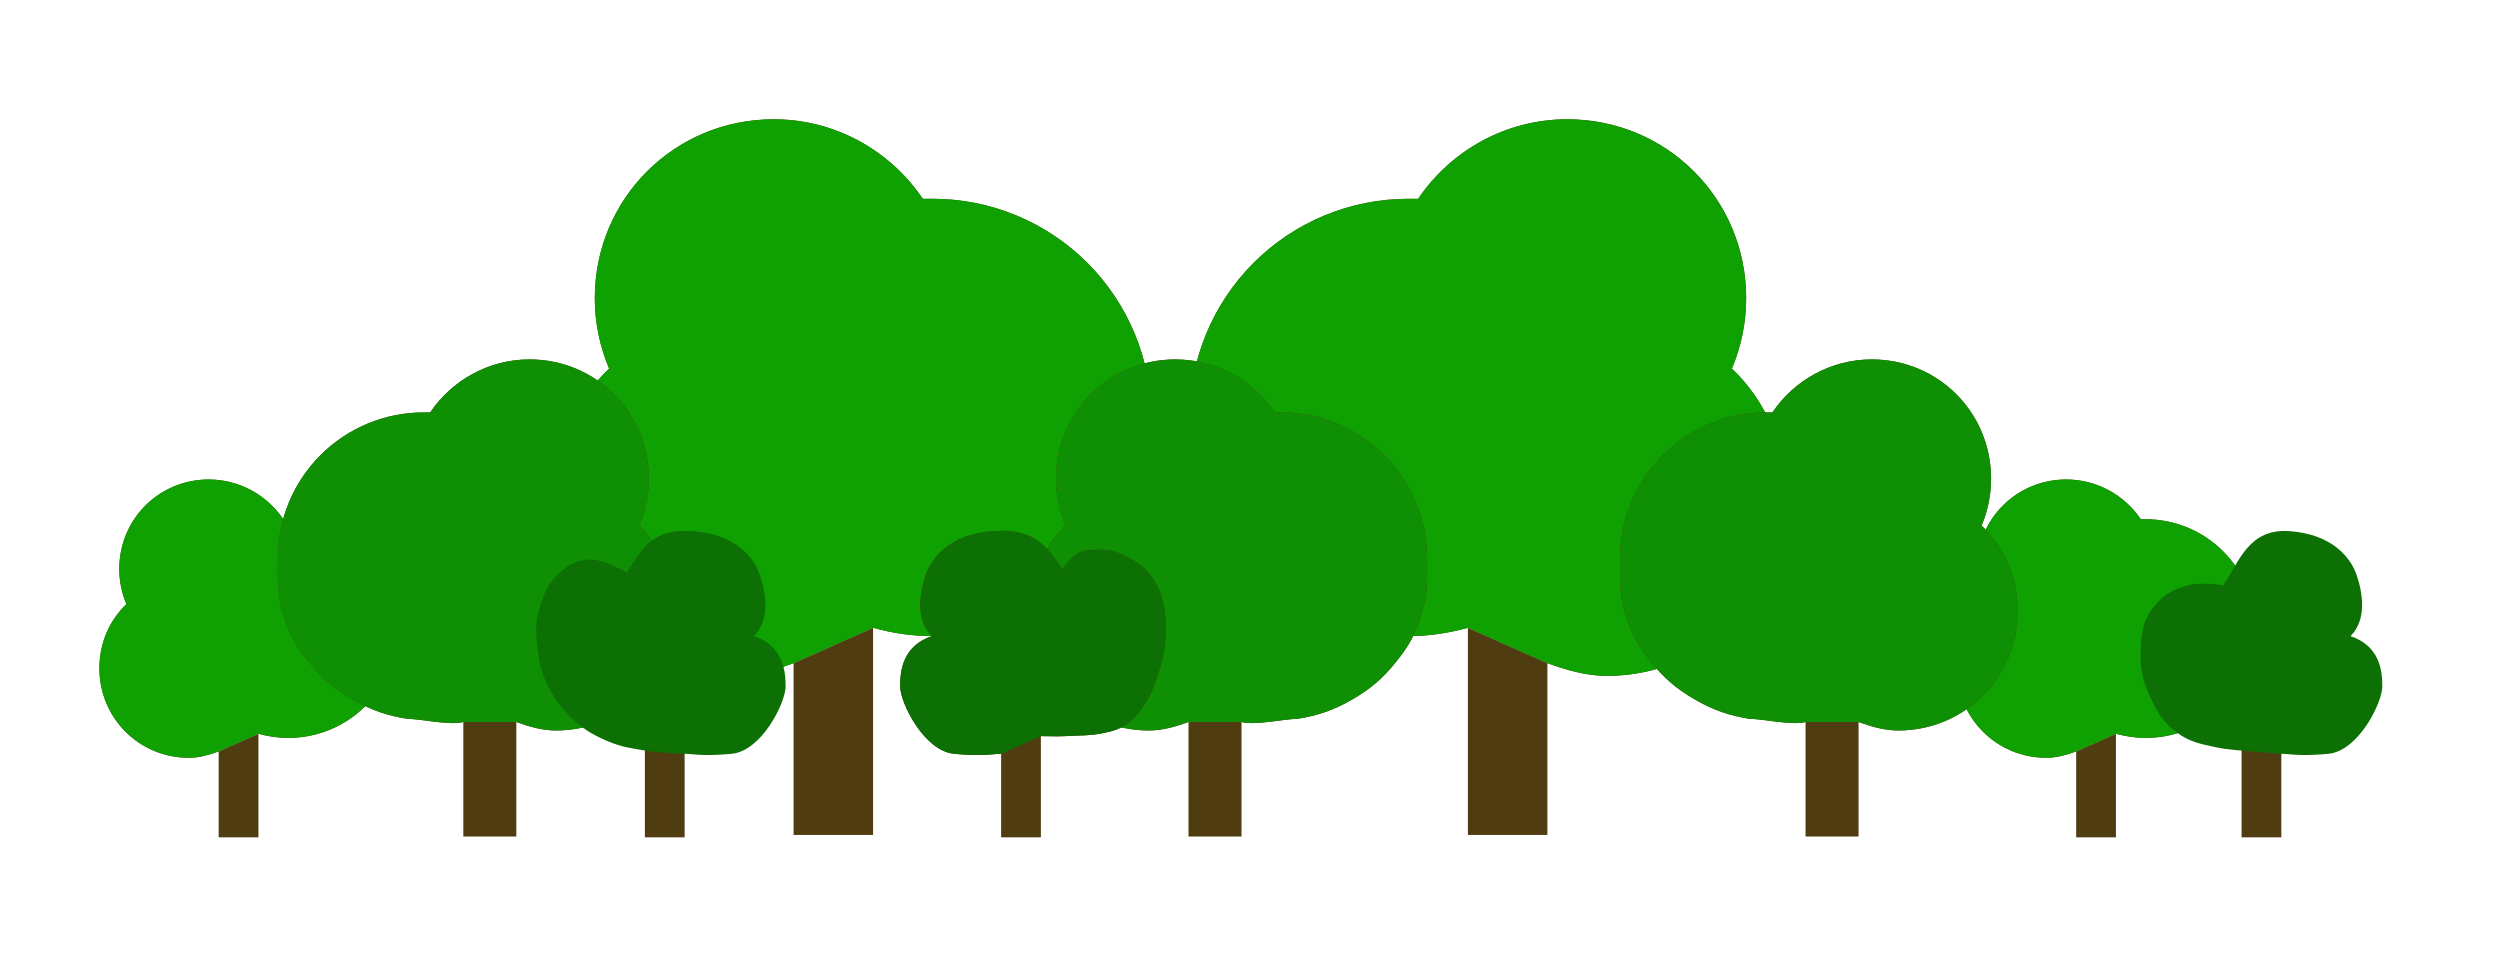 <svg width="393" height="150" viewBox="0 0 393 150" fill="none" xmlns="http://www.w3.org/2000/svg">
<path d="M124.75 104.25L124.75 131.25H137.25V98.688L124.75 104.25Z" fill="#4F3D11"/>
<path fill-rule="evenodd" clip-rule="evenodd" d="M115.375 106.25C118.688 106.25 121.813 105.312 124.75 104.25L137.25 98.688C140.375 99.562 143.5 100 146.625 100C151.139 100 155.609 99.111 159.78 97.383C163.95 95.656 167.74 93.124 170.932 89.932C174.124 86.74 176.656 82.95 178.383 78.78C180.111 74.609 181 70.139 181 65.625C181 61.111 180.111 56.641 178.383 52.47C176.656 48.3 174.124 44.51 170.932 41.318C167.74 38.126 163.95 35.594 159.78 33.867C155.609 32.139 151.139 31.25 146.625 31.25H145.063C140 23.75 131.375 18.75 121.625 18.75C106 18.75 93.5 31.25 93.5 46.875C93.5 50.812 94.313 54.562 95.75 57.938C90.375 63.062 87.25 70.188 87.25 78.125C87.25 93.75 99.75 106.25 115.375 106.25Z" fill="#4F3D11"/>
<path fill-rule="evenodd" clip-rule="evenodd" d="M115.375 106.25C118.688 106.25 121.813 105.312 124.75 104.25L137.25 98.688C140.375 99.562 143.5 100 146.625 100C151.139 100 155.609 99.111 159.78 97.383C163.95 95.656 167.74 93.124 170.932 89.932C174.124 86.74 176.656 82.95 178.383 78.78C180.111 74.609 181 70.139 181 65.625C181 61.111 180.111 56.641 178.383 52.47C176.656 48.3 174.124 44.51 170.932 41.318C167.74 38.126 163.95 35.594 159.78 33.867C155.609 32.139 151.139 31.25 146.625 31.25H145.063C140 23.75 131.375 18.75 121.625 18.75C106 18.75 93.5 31.25 93.5 46.875C93.5 50.812 94.313 54.562 95.75 57.938C90.375 63.062 87.25 70.188 87.25 78.125C87.25 93.75 99.75 106.25 115.375 106.25Z" fill="#0FA002"/>
<path d="M34.375 118.125V131.625H40.625V115.344L34.375 118.125Z" fill="#4F3D11"/>
<path fill-rule="evenodd" clip-rule="evenodd" d="M29.688 119.125C31.344 119.125 32.906 118.656 34.375 118.125L40.625 115.344C42.188 115.781 43.75 116 45.312 116C47.57 116 49.805 115.555 51.89 114.692C53.975 113.828 55.87 112.562 57.466 110.966C59.062 109.37 60.328 107.475 61.192 105.39C62.055 103.305 62.5 101.07 62.5 98.812C62.5 96.555 62.055 94.32 61.192 92.235C60.328 90.15 59.062 88.255 57.466 86.659C55.87 85.063 53.975 83.797 51.89 82.933C49.805 82.07 47.57 81.625 45.312 81.625H44.531C42 77.875 37.688 75.375 32.812 75.375C25 75.375 18.75 81.625 18.75 89.438C18.75 91.406 19.156 93.281 19.875 94.969C17.188 97.531 15.625 101.094 15.625 105.062C15.625 112.875 21.875 119.125 29.688 119.125Z" fill="#4F3D11"/>
<path fill-rule="evenodd" clip-rule="evenodd" d="M29.688 119.125C31.344 119.125 32.906 118.656 34.375 118.125L40.625 115.344C42.188 115.781 43.75 116 45.312 116C47.57 116 49.805 115.555 51.89 114.692C53.975 113.828 55.87 112.562 57.466 110.966C59.062 109.37 60.328 107.475 61.192 105.39C62.055 103.305 62.5 101.07 62.5 98.812C62.5 96.555 62.055 94.32 61.192 92.235C60.328 90.15 59.062 88.255 57.466 86.659C55.87 85.063 53.975 83.797 51.89 82.933C49.805 82.07 47.57 81.625 45.312 81.625H44.531C42 77.875 37.688 75.375 32.812 75.375C25 75.375 18.75 81.625 18.75 89.438C18.75 91.406 19.156 93.281 19.875 94.969C17.188 97.531 15.625 101.094 15.625 105.062C15.625 112.875 21.875 119.125 29.688 119.125Z" fill="#0FA002"/>
<path d="M326.375 118.125V131.625H332.625V115.344L326.375 118.125Z" fill="#4F3D11"/>
<path fill-rule="evenodd" clip-rule="evenodd" d="M321.688 119.125C323.344 119.125 324.906 118.656 326.375 118.125L332.625 115.344C334.188 115.781 335.75 116 337.313 116C339.57 116 341.805 115.555 343.89 114.692C345.975 113.828 347.87 112.562 349.466 110.966C351.062 109.37 352.328 107.475 353.192 105.39C354.055 103.305 354.5 101.07 354.5 98.812C354.5 96.555 354.055 94.32 353.192 92.235C352.328 90.15 351.062 88.255 349.466 86.659C347.87 85.063 345.975 83.797 343.89 82.933C341.805 82.07 339.57 81.625 337.313 81.625H336.531C334 77.875 329.688 75.375 324.812 75.375C317 75.375 310.75 81.625 310.75 89.438C310.75 91.406 311.156 93.281 311.875 94.969C309.188 97.531 307.625 101.094 307.625 105.062C307.625 112.875 313.875 119.125 321.688 119.125Z" fill="#4F3D11"/>
<path fill-rule="evenodd" clip-rule="evenodd" d="M321.688 119.125C323.344 119.125 324.906 118.656 326.375 118.125L332.625 115.344C334.188 115.781 335.75 116 337.313 116C339.57 116 341.805 115.555 343.89 114.692C345.975 113.828 347.87 112.562 349.466 110.966C351.062 109.37 352.328 107.475 353.192 105.39C354.055 103.305 354.5 101.07 354.5 98.812C354.5 96.555 354.055 94.32 353.192 92.235C352.328 90.15 351.062 88.255 349.466 86.659C347.87 85.063 345.975 83.797 343.89 82.933C341.805 82.07 339.57 81.625 337.313 81.625H336.531C334 77.875 329.688 75.375 324.812 75.375C317 75.375 310.75 81.625 310.75 89.438C310.75 91.406 311.156 93.281 311.875 94.969C309.188 97.531 307.625 101.094 307.625 105.062C307.625 112.875 313.875 119.125 321.688 119.125Z" fill="#0FA002"/>
<path d="M243.25 104.25L243.25 131.25H230.75V98.688L243.25 104.25Z" fill="#4F3D11"/>
<path fill-rule="evenodd" clip-rule="evenodd" d="M252.625 106.25C249.312 106.25 246.187 105.312 243.25 104.25L230.75 98.688C227.625 99.562 224.5 100 221.375 100C216.861 100 212.391 99.111 208.22 97.383C204.05 95.656 200.26 93.124 197.068 89.932C193.876 86.74 191.344 82.95 189.617 78.78C187.889 74.609 187 70.139 187 65.625C187 61.111 187.889 56.641 189.617 52.47C191.344 48.3 193.876 44.51 197.068 41.318C200.26 38.126 204.05 35.594 208.22 33.867C212.391 32.139 216.861 31.25 221.375 31.25H222.937C228 23.75 236.625 18.75 246.375 18.75C262 18.75 274.5 31.25 274.5 46.875C274.5 50.812 273.687 54.562 272.25 57.938C277.625 63.062 280.75 70.188 280.75 78.125C280.75 93.75 268.25 106.25 252.625 106.25Z" fill="#4F3D11"/>
<path fill-rule="evenodd" clip-rule="evenodd" d="M252.625 106.25C249.312 106.25 246.187 105.312 243.25 104.25L230.75 98.688C227.625 99.562 224.5 100 221.375 100C216.861 100 212.391 99.111 208.22 97.383C204.05 95.656 200.26 93.124 197.068 89.932C193.876 86.74 191.344 82.95 189.617 78.78C187.889 74.609 187 70.139 187 65.625C187 61.111 187.889 56.641 189.617 52.47C191.344 48.3 193.876 44.51 197.068 41.318C200.26 38.126 204.05 35.594 208.22 33.867C212.391 32.139 216.861 31.25 221.375 31.25H222.937C228 23.75 236.625 18.75 246.375 18.75C262 18.75 274.5 31.25 274.5 46.875C274.5 50.812 273.687 54.562 272.25 57.938C277.625 63.062 280.75 70.188 280.75 78.125C280.75 93.75 268.25 106.25 252.625 106.25Z" fill="#0FA002"/>
<path d="M186.833 113.5L186.833 131.5H195.167V109.792L186.833 113.5Z" fill="#4F3D11"/>
<path fill-rule="evenodd" clip-rule="evenodd" d="M180.583 114.833C182.792 114.833 184.875 114.208 186.833 113.5H195.167C197.25 114.083 201.917 113 204 113C207 112.5 209.448 111.755 212.5 110C215.621 108.205 217.5 106.5 219.5 104C221.5 101.5 222.532 99.675 223.5 96.5C224.501 93.216 224.333 90.76 224.333 87.75C224.333 84.74 223.741 81.76 222.589 78.98C221.437 76.2 219.749 73.674 217.621 71.546C215.493 69.418 212.967 67.729 210.187 66.578C207.406 65.426 204.426 64.833 201.417 64.833H200.375C197 59.833 191.25 56.5 184.75 56.5C174.333 56.5 166 64.833 166 75.25C166 77.875 166.542 80.375 167.5 82.625C163.917 86.042 161.833 90.792 161.833 96.083C161.833 106.5 170.167 114.833 180.583 114.833Z" fill="#4F3D11"/>
<path fill-rule="evenodd" clip-rule="evenodd" d="M180.583 114.833C182.792 114.833 184.875 114.208 186.833 113.5H195.167C197.25 114.083 201.917 113 204 113C207 112.5 209.448 111.755 212.5 110C215.621 108.205 217.5 106.5 219.5 104C221.5 101.5 222.532 99.675 223.5 96.5C224.501 93.216 224.333 90.76 224.333 87.75C224.333 84.74 223.741 81.76 222.589 78.98C221.437 76.2 219.749 73.674 217.621 71.546C215.493 69.418 212.967 67.729 210.187 66.578C207.406 65.426 204.426 64.833 201.417 64.833H200.375C197 59.833 191.25 56.5 184.75 56.5C174.333 56.5 166 64.833 166 75.25C166 77.875 166.542 80.375 167.5 82.625C163.917 86.042 161.833 90.792 161.833 96.083C161.833 106.5 170.167 114.833 180.583 114.833Z" fill="#0F8F04"/>
<path d="M81.167 113.5L81.167 131.5H72.833V109.792L81.167 113.5Z" fill="#4F3D11"/>
<path fill-rule="evenodd" clip-rule="evenodd" d="M87.417 114.833C85.208 114.833 83.125 114.208 81.167 113.5H72.833C70.75 114.083 66.083 113 64 113C61 112.5 58.552 111.755 55.5 110C52.379 108.205 50.5 106.5 48.5 104C46.5 101.5 45.468 99.675 44.5 96.5C43.499 93.216 43.667 90.76 43.667 87.75C43.667 84.74 44.259 81.76 45.411 78.98C46.563 76.2 48.251 73.674 50.379 71.546C52.507 69.418 55.033 67.729 57.813 66.578C60.594 65.426 63.574 64.833 66.583 64.833H67.625C71 59.833 76.75 56.5 83.25 56.5C93.667 56.5 102 64.833 102 75.25C102 77.875 101.458 80.375 100.5 82.625C104.083 86.042 106.167 90.792 106.167 96.083C106.167 106.5 97.833 114.833 87.417 114.833Z" fill="#4F3D11"/>
<path fill-rule="evenodd" clip-rule="evenodd" d="M87.417 114.833C85.208 114.833 83.125 114.208 81.167 113.5H72.833C70.75 114.083 66.083 113 64 113C61 112.5 58.552 111.755 55.5 110C52.379 108.205 50.5 106.5 48.5 104C46.5 101.5 45.468 99.675 44.5 96.5C43.499 93.216 43.667 90.76 43.667 87.75C43.667 84.74 44.259 81.76 45.411 78.98C46.563 76.2 48.251 73.674 50.379 71.546C52.507 69.418 55.033 67.729 57.813 66.578C60.594 65.426 63.574 64.833 66.583 64.833H67.625C71 59.833 76.75 56.5 83.25 56.5C93.667 56.5 102 64.833 102 75.25C102 77.875 101.458 80.375 100.5 82.625C104.083 86.042 106.167 90.792 106.167 96.083C106.167 106.5 97.833 114.833 87.417 114.833Z" fill="#0F8F04"/>
<path d="M292.167 113.5L292.167 131.5H283.833V109.792L292.167 113.5Z" fill="#4F3D11"/>
<path fill-rule="evenodd" clip-rule="evenodd" d="M298.417 114.833C296.208 114.833 294.125 114.208 292.167 113.5H283.833C281.75 114.083 277.083 113 275 113C272 112.5 269.552 111.755 266.5 110C263.379 108.205 261.5 106.5 259.5 104C257.5 101.5 256.468 99.675 255.5 96.5C254.499 93.216 254.667 90.76 254.667 87.75C254.667 84.74 255.259 81.76 256.411 78.98C257.563 76.2 259.251 73.674 261.379 71.546C263.507 69.418 266.033 67.729 268.813 66.578C271.594 65.426 274.574 64.833 277.583 64.833H278.625C282 59.833 287.75 56.5 294.25 56.5C304.667 56.5 313 64.833 313 75.25C313 77.875 312.458 80.375 311.5 82.625C315.083 86.042 317.167 90.792 317.167 96.083C317.167 106.5 308.833 114.833 298.417 114.833Z" fill="#4F3D11"/>
<path fill-rule="evenodd" clip-rule="evenodd" d="M298.417 114.833C296.208 114.833 294.125 114.208 292.167 113.5H283.833C281.75 114.083 277.083 113 275 113C272 112.5 269.552 111.755 266.5 110C263.379 108.205 261.5 106.5 259.5 104C257.5 101.5 256.468 99.675 255.5 96.5C254.499 93.216 254.667 90.76 254.667 87.75C254.667 84.74 255.259 81.76 256.411 78.98C257.563 76.2 259.251 73.674 261.379 71.546C263.507 69.418 266.033 67.729 268.813 66.578C271.594 65.426 274.574 64.833 277.583 64.833H278.625C282 59.833 287.75 56.5 294.25 56.5C304.667 56.5 313 64.833 313 75.25C313 77.875 312.458 80.375 311.5 82.625C315.083 86.042 317.167 90.792 317.167 96.083C317.167 106.5 308.833 114.833 298.417 114.833Z" fill="#0F8F04"/>
<path d="M157.375 118.125V131.625H163.625V115.344L157.375 118.125Z" fill="#4F3D11"/>
<path fill-rule="evenodd" clip-rule="evenodd" d="M156.193 118.57C155.04 118.671 153.427 118.812 150 118.5C145.278 118.071 141.5 110.5 141.5 107.875C141.5 105.25 142 101.5 146.5 100C144 97.5 144.5 93.5 145.5 90.5C146.5 87.5 149.5 84 156 83.5C162.5 83 164.469 85.75 167 89.5C167 89.5 168.657 86.692 171 86.5C172.5 86.377 174.481 86.311 176 87C177.831 87.831 179.154 88.507 180.5 90C181.788 91.428 182.641 93.347 183 95.5C184 101.5 182 106 181.5 107.5C181 109 180.404 110.196 179 112C177.801 113.541 176.5 114.5 174.5 115C172.319 115.545 171.126 115.584 169.387 115.641C168.83 115.66 168.218 115.68 167.5 115.719C166.56 115.77 166.015 115.758 165.286 115.741C164.844 115.731 164.333 115.719 163.625 115.719L157.375 118.5C156.998 118.5 156.628 118.532 156.193 118.57Z" fill="#4F3D11"/>
<path fill-rule="evenodd" clip-rule="evenodd" d="M156.193 118.57C155.04 118.671 153.427 118.812 150 118.5C145.278 118.071 141.5 110.5 141.5 107.875C141.5 105.25 142 101.5 146.5 100C144 97.5 144.5 93.5 145.5 90.5C146.5 87.5 149.5 84 156 83.5C162.5 83 164.469 85.75 167 89.5C167 89.5 168.657 86.692 171 86.5C172.5 86.377 174.481 86.311 176 87C177.831 87.831 179.154 88.507 180.5 90C181.788 91.428 182.641 93.347 183 95.5C184 101.5 182 106 181.5 107.5C181 109 180.404 110.196 179 112C177.801 113.541 176.5 114.5 174.5 115C172.319 115.545 171.126 115.584 169.387 115.641C168.83 115.66 168.218 115.68 167.5 115.719C166.56 115.77 166.015 115.758 165.286 115.741C164.844 115.731 164.333 115.719 163.625 115.719L157.375 118.5C156.998 118.5 156.628 118.532 156.193 118.57Z" fill="#0C7004"/>
<path d="M107.625 118.125V131.625H101.375V115.344L107.625 118.125Z" fill="#4F3D11"/>
<path d="M123.5 107.875C123.5 110.5 119.722 118.071 115 118.5C111.573 118.812 109.96 118.671 108.807 118.57H108.807H108.807C108.372 118.532 108.002 118.5 107.625 118.5C107.625 118.5 103.868 118.389 101.5 118C99.117 117.608 97.722 117.448 95.5 116.5C92.91 115.395 91.485 114.498 89.5 112.5C88.124 111.115 87.432 110.216 86.5 108.5C85.232 106.166 84.809 104.638 84.5 102C84.181 99.278 84.129 97.599 85 95C85.638 93.094 86.079 91.922 87.5 90.5C88.921 89.079 90.016 88.327 92 88C94.621 87.569 98.5 90 98.5 90C101.031 86.25 102.5 83 109 83.5C115.5 84 118.5 87.5 119.5 90.5C120.5 93.5 121 97.5 118.5 100C123 101.5 123.5 105.25 123.5 107.875Z" fill="#0C7004"/>
<path d="M358.625 118.125V131.625H352.375V115.344L358.625 118.125Z" fill="#4F3D11"/>
<path d="M374.5 107.875C374.5 110.5 370.722 118.071 366 118.5C362.573 118.812 360.96 118.671 359.807 118.57H359.807H359.807C359.372 118.532 359.002 118.5 358.625 118.5L352.5 118C352.5 118 350.039 117.833 348.5 117.5C345.842 116.924 344.152 116.663 342 115C339.899 113.376 339.096 111.919 338 109.5C336.846 106.953 336.412 105.294 336.5 102.5C336.59 99.658 336.752 97.742 338.5 95.5C340.065 93.492 341.539 92.651 344 92C346.076 91.451 349.5 92 349.5 92C352.031 88.25 353.5 83 360 83.5C366.5 84 369.5 87.5 370.5 90.5C371.5 93.5 372 97.5 369.5 100C374 101.5 374.5 105.25 374.5 107.875Z" fill="#0C7004"/>
</svg>
